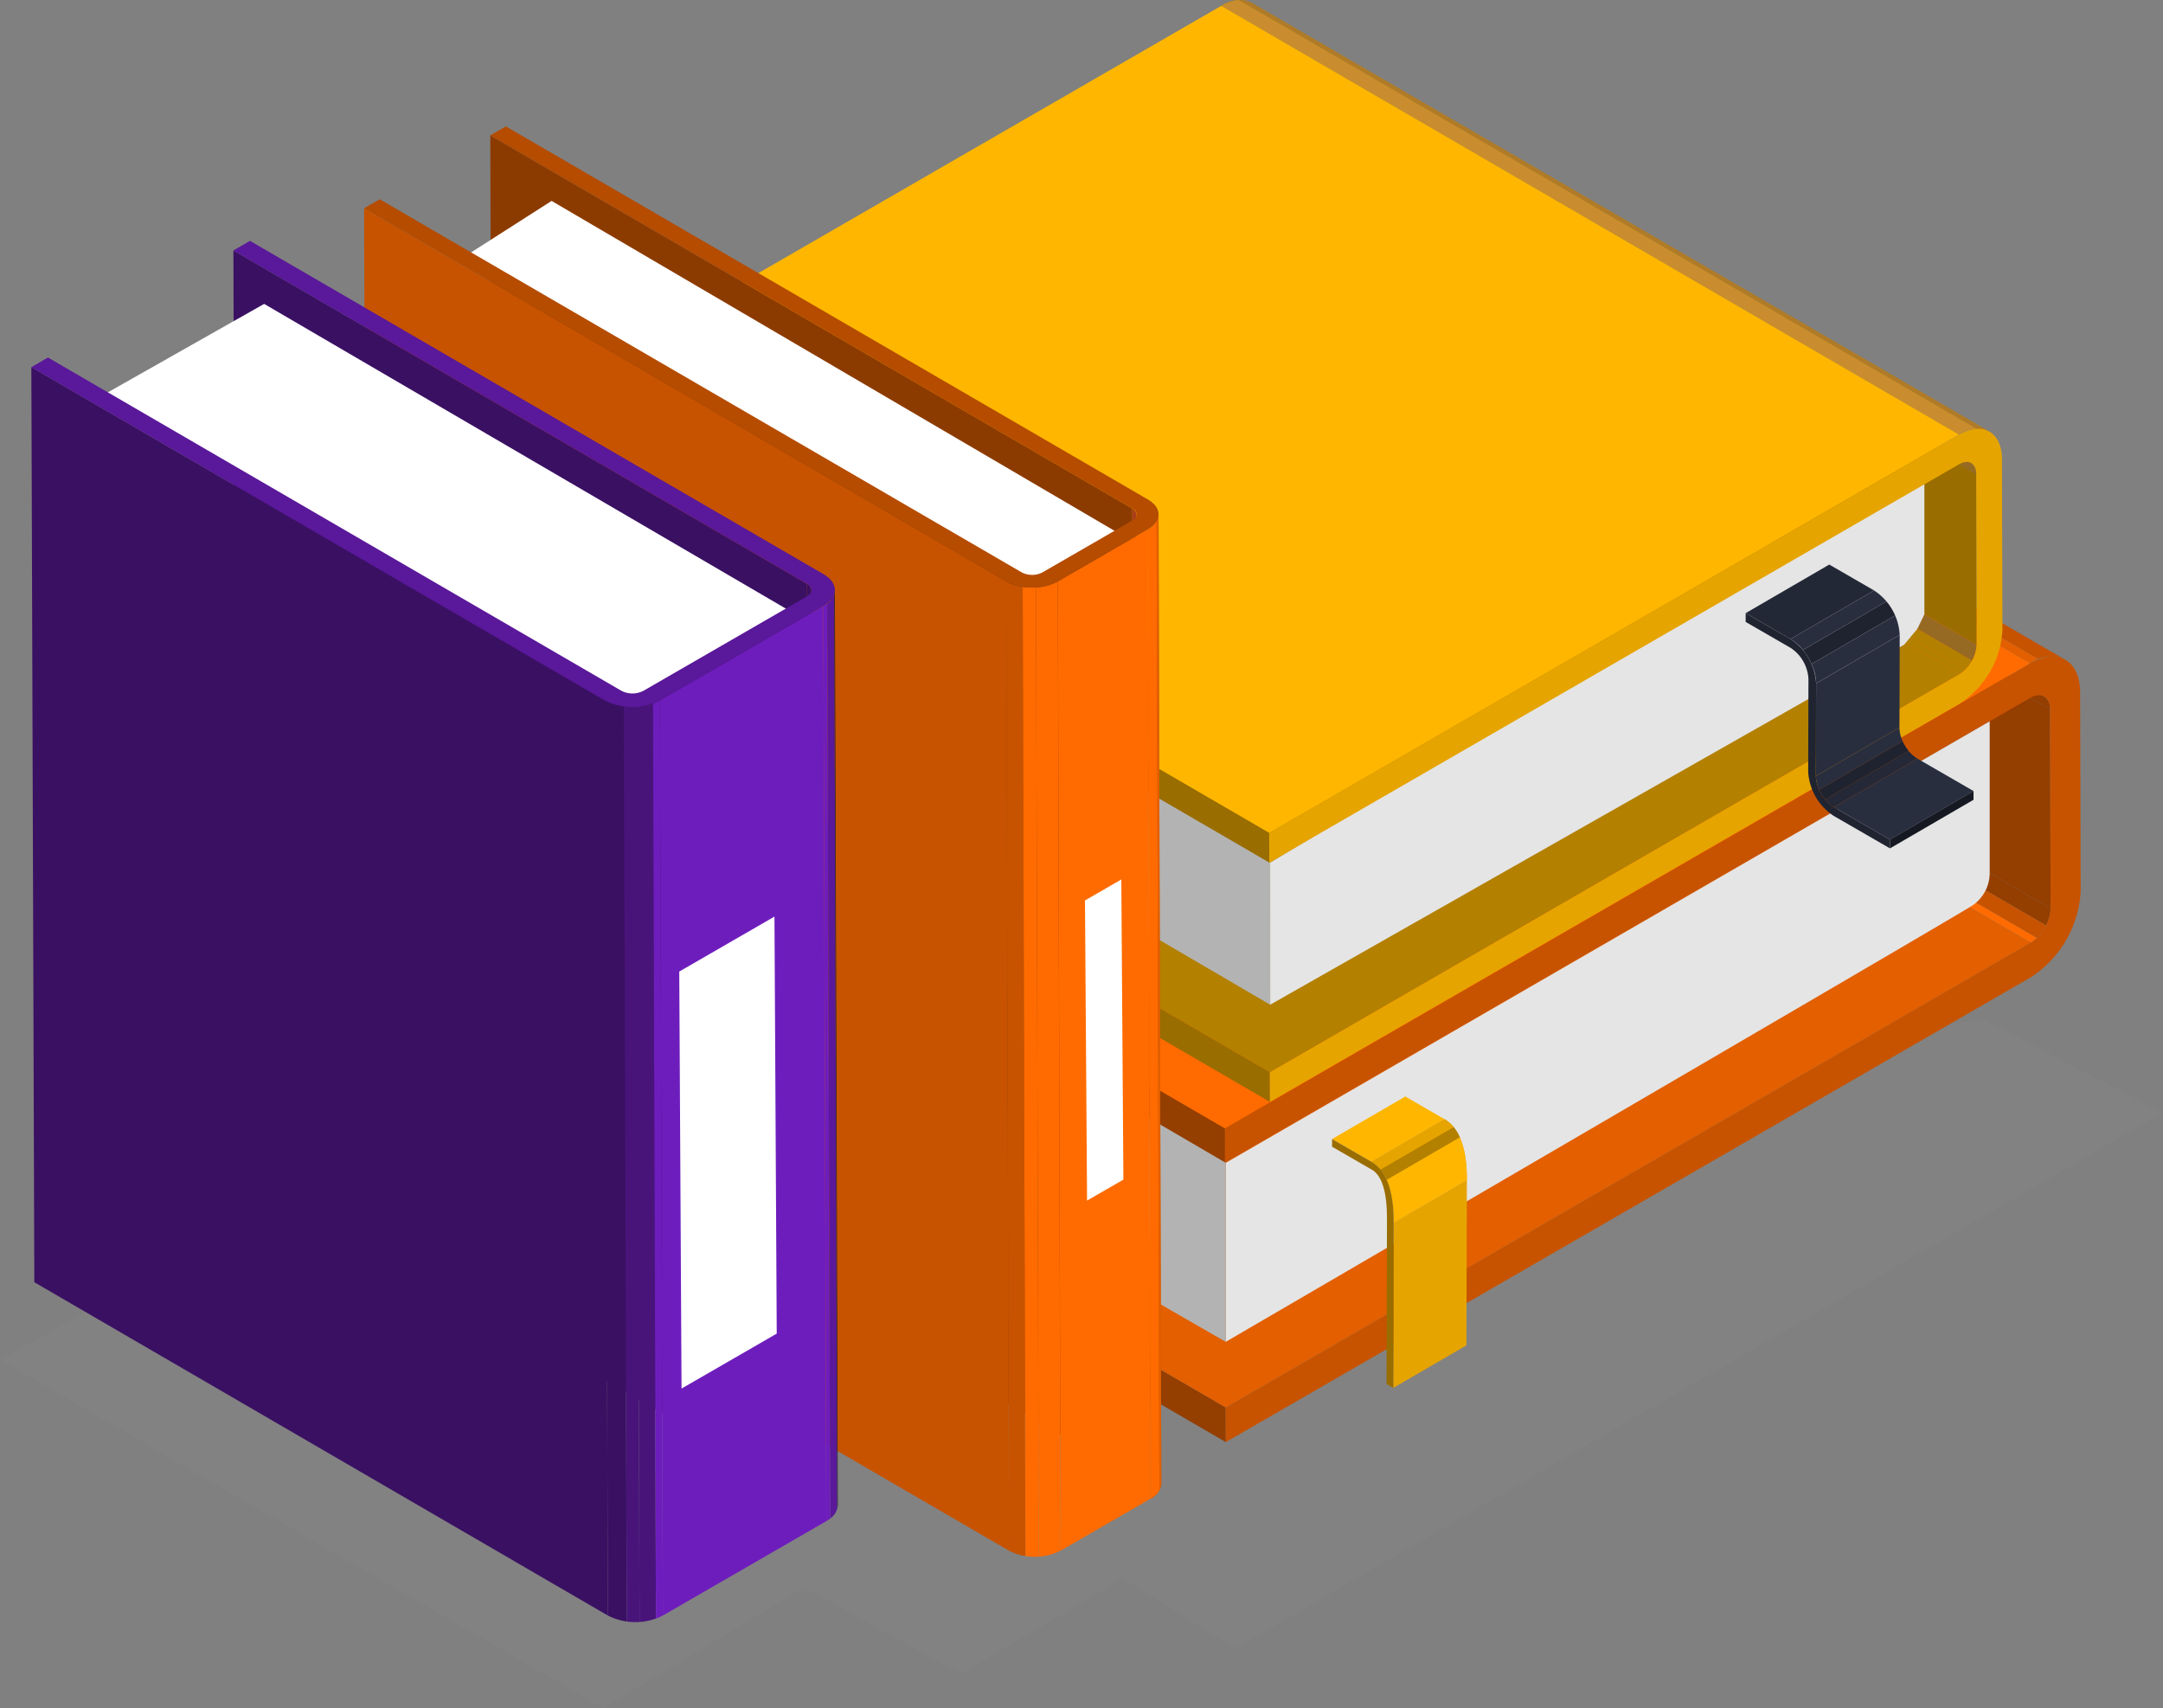 <svg id="Group_124465" data-name="Group 124465" xmlns="http://www.w3.org/2000/svg" xmlns:xlink="http://www.w3.org/1999/xlink" width="234.461" height="185.159" viewBox="0 0 234.461 185.159">
  <rect x="0" y="0" width="234.461" height="185.159" fill="#808080" stroke="none"/>
  <defs>
    <clipPath id="clip-path">
      <rect id="Rectangle_38801" data-name="Rectangle 38801" width="234.461" height="185.159" fill="none"/>
    </clipPath>
    <clipPath id="clip-path-3">
      <rect id="Rectangle_38790" data-name="Rectangle 38790" width="234.461" height="74.691" fill="none"/>
    </clipPath>
    <clipPath id="clip-path-4">
      <path id="Path_188206" data-name="Path 188206" d="M93.248,36.239l93.335,54.241a4.727,4.727,0,0,0,2.142-3.718L95.391,32.521a4.731,4.731,0,0,1-2.143,3.718" transform="translate(-93.248 -32.521)" fill="none"/>
    </clipPath>
    <clipPath id="clip-path-5">
      <path id="Path_188209" data-name="Path 188209" d="M94.944,17.013l93.337,54.241a1.509,1.509,0,0,0-.628-1.378L94.316,15.636a1.5,1.5,0,0,1,.628,1.378" transform="translate(-94.316 -15.636)" fill="none"/>
    </clipPath>
    <clipPath id="clip-path-6">
      <path id="Path_188213" data-name="Path 188213" d="M93.185,13.187,186.52,67.428a3.813,3.813,0,0,1,3.848-.375L97.033,12.812a2.793,2.793,0,0,0-1.422-.366,4.926,4.926,0,0,0-2.426.741" transform="translate(-93.185 -12.446)" fill="none"/>
    </clipPath>
    <clipPath id="clip-path-8">
      <path id="Path_188224" data-name="Path 188224" d="M97.4,20.388l79.975,46.477a4.056,4.056,0,0,0,1.837-3.181L99.24,17.206A4.055,4.055,0,0,1,97.4,20.388" transform="translate(-97.404 -17.206)" fill="none"/>
    </clipPath>
    <clipPath id="clip-path-9">
      <path id="Path_188227" data-name="Path 188227" d="M98.86,3.912l79.975,46.477a1.292,1.292,0,0,0-.538-1.18L98.32,2.733a1.286,1.286,0,0,1,.54,1.179" transform="translate(-98.32 -2.733)" fill="none"/>
    </clipPath>
    <clipPath id="clip-path-11">
      <path id="Path_188231" data-name="Path 188231" d="M97.349.635l79.977,46.477a3.269,3.269,0,0,1,3.3-.324L100.647.313A2.394,2.394,0,0,0,99.43,0a4.227,4.227,0,0,0-2.081.635" transform="translate(-97.349)" fill="none"/>
    </clipPath>
    <clipPath id="clip-path-13">
      <path id="Path_188242" data-name="Path 188242" d="M144.749,63.25a4.3,4.3,0,0,0,1.945,3.376l9.06-5.264a4.3,4.3,0,0,1-1.946-3.376Z" transform="translate(-144.749 -57.986)" fill="none"/>
    </clipPath>
    <clipPath id="clip-path-14">
      <path id="Path_188250" data-name="Path 188250" d="M142.725,52.329a6.141,6.141,0,0,1,2.781,4.81l9.059-5.265a6.13,6.13,0,0,0-2.781-4.81Z" transform="translate(-142.725 -47.064)" fill="none"/>
    </clipPath>
    <clipPath id="clip-path-17">
      <path id="Path_188258" data-name="Path 188258" d="M109.313,93.818c1.618.933,2.434,3.149,2.426,6.586l7.933-4.611c.01-3.435-.808-5.65-2.426-6.586Z" transform="translate(-109.313 -89.207)" fill="none"/>
    </clipPath>
    <clipPath id="clip-path-19">
      <path id="Path_188262" data-name="Path 188262" d="M90.561,145.594a.786.786,0,0,1,.457.643l-.3-105.06a.778.778,0,0,0-.456-.642Z" transform="translate(-90.263 -40.535)" fill="none"/>
    </clipPath>
    <clipPath id="clip-path-21">
      <path id="Path_188266" data-name="Path 188266" d="M91.492,42.637l.3,105.059a1.982,1.982,0,0,0,1.169-1.635L92.661,41a1.984,1.984,0,0,1-1.169,1.635" transform="translate(-91.492 -41.002)" fill="none"/>
    </clipPath>
    <clipPath id="clip-path-22">
      <path id="Path_188272" data-name="Path 188272" d="M80.205,46.341,80.5,151.4a6.171,6.171,0,0,0,5.6,0l-.3-105.059a6.177,6.177,0,0,1-5.6,0" transform="translate(-80.205 -46.341)" fill="none"/>
    </clipPath>
    <clipPath id="clip-path-24">
      <path id="Path_188277" data-name="Path 188277" d="M64.649,145.718a.83.83,0,0,1,.487.679L64.81,47.213a.828.828,0,0,0-.485-.679Z" transform="translate(-64.325 -46.534)" fill="none"/>
    </clipPath>
    <clipPath id="clip-path-25">
      <path id="Path_188281" data-name="Path 188281" d="M65.633,48.77l.324,99.184a2.11,2.11,0,0,0,1.247-1.742l-.322-99.184a2.117,2.117,0,0,1-1.248,1.742" transform="translate(-65.633 -47.028)" fill="none"/>
    </clipPath>
    <clipPath id="clip-path-26">
      <path id="Path_188288" data-name="Path 188288" d="M48.216,55.836l.324,99.184a6.584,6.584,0,0,0,5.966,0l-.324-99.184a6.576,6.576,0,0,1-5.966,0" transform="translate(-48.216 -55.832)" fill="none"/>
    </clipPath>
  </defs>
  <g id="Group_124518" data-name="Group 124518" clip-path="url(#clip-path)">
    <g id="Group_124469" data-name="Group 124469">
      <g id="Group_124468" data-name="Group 124468" clip-path="url(#clip-path)">
        <g id="Group_124467" data-name="Group 124467" transform="translate(0 110.468)" opacity="0.5" style="mix-blend-mode: multiply;isolation: isolate">
          <g id="Group_124466" data-name="Group 124466">
            <g id="Group_124465-2" data-name="Group 124465" clip-path="url(#clip-path-3)">
              <path id="Path_188202" data-name="Path 188202" d="M214.939,81.237l19.523,10.148L133.923,149.432l-12.264-7.559-17.509,10.34-16.975-9.356L65.4,155.928,0,118.169l14.558-8.129Z" transform="translate(0 -81.237)" fill="#838383"/>
            </g>
          </g>
        </g>
      </g>
    </g>
    <g id="Group_124471" data-name="Group 124471" transform="translate(126.801 44.223)">
      <g id="Group_124470" data-name="Group 124470" clip-path="url(#clip-path-4)">
        <path id="Path_188203" data-name="Path 188203" d="M188.286,86.762,94.95,32.521a4.209,4.209,0,0,1-.481,1.849l93.337,54.241a4.22,4.22,0,0,0,.48-1.849" transform="translate(-92.809 -32.521)" fill="#943e00"/>
        <path id="Path_188204" data-name="Path 188204" d="M188.07,88.122,94.733,33.881a5,5,0,0,1-1,1.367L187.07,89.488a5.006,5.006,0,0,0,1-1.367" transform="translate(-93.073 -32.032)" fill="#c75300"/>
        <path id="Path_188205" data-name="Path 188205" d="M187.246,89.127,93.91,34.886a3.543,3.543,0,0,1-.662.5l93.335,54.241a3.542,3.542,0,0,0,.662-.5" transform="translate(-93.248 -31.67)" fill="#ff6b00"/>
      </g>
    </g>
    <path id="Path_188207" data-name="Path 188207" d="M188.114,70.89,94.778,16.649l.061,21.582,93.336,54.242Z" transform="translate(34.103 5.991)" fill="#943e00"/>
    <g id="Group_124473" data-name="Group 124473" transform="translate(128.253 21.262)">
      <g id="Group_124472" data-name="Group 124472" clip-path="url(#clip-path-5)">
        <path id="Path_188208" data-name="Path 188208" d="M187.651,69.877,94.316,15.636a1.5,1.5,0,0,1,.628,1.378L188.28,71.254a1.5,1.5,0,0,0-.628-1.378" transform="translate(-94.316 -15.636)" fill="#943e00"/>
      </g>
    </g>
    <g id="Group_124475" data-name="Group 124475" transform="translate(126.715 16.924)">
      <g id="Group_124474" data-name="Group 124474" clip-path="url(#clip-path-6)">
        <path id="Path_188210" data-name="Path 188210" d="M189.4,66.982,96.065,12.741c-.061-.035-.124-.068-.188-.1l93.337,54.241c.063.031.125.064.186.1" transform="translate(-92.216 -12.375)" fill="#913616"/>
        <path id="Path_188211" data-name="Path 188211" d="M189.939,66.953,96.6,12.713a3.457,3.457,0,0,0-2.74.031L187.2,66.986a3.449,3.449,0,0,1,2.739-.033" transform="translate(-92.941 -12.446)" fill="#c75300"/>
        <path id="Path_188212" data-name="Path 188212" d="M187.443,66.907,94.107,12.666a6.515,6.515,0,0,0-.923.442l93.337,54.241a6.431,6.431,0,0,1,.922-.442" transform="translate(-93.185 -12.367)" fill="#e35f00"/>
      </g>
    </g>
    <path id="Path_188214" data-name="Path 188214" d="M209.677,89.5,116.342,35.255,29.067,85.644,122.4,139.884Z" transform="translate(10.459 12.686)" fill="#e35f00"/>
    <path id="Path_188215" data-name="Path 188215" d="M122.4,126.551,29.066,72.311l.012,3.738,93.334,54.241Z" transform="translate(10.459 26.019)" fill="#943e00"/>
    <g id="Group_124477" data-name="Group 124477">
      <g id="Group_124476" data-name="Group 124476" clip-path="url(#clip-path)">
        <path id="Path_188216" data-name="Path 188216" d="M97.641,103.463l.011,3.746,87.276-50.39c1.188-.685,2.151-.129,2.155,1.229l.061,21.583A4.725,4.725,0,0,1,185,83.35L97.727,133.739l.011,3.74,87.276-50.39a11.879,11.879,0,0,0,5.392-9.338l-.063-21.583c-.01-3.431-2.441-4.816-5.426-3.092Z" transform="translate(35.133 18.831)" fill="#c75300"/>
        <path id="Path_188217" data-name="Path 188217" d="M122.339,104.287,29,50.046l.011,3.745,93.335,54.242Z" transform="translate(10.436 18.008)" fill="#943e00"/>
        <path id="Path_188218" data-name="Path 188218" d="M209.614,67.231,116.279,12.991,29,63.379l93.334,54.241Z" transform="translate(10.436 4.674)" fill="#ff6b00"/>
        <path id="Path_188219" data-name="Path 188219" d="M180.517,57.495V73.938a4.262,4.262,0,0,1-2.169,3.7c-2.35,1.494-80.636,47.114-80.636,47.114v-19.4Z" transform="translate(35.159 20.688)" fill="#e5e5e5"/>
        <path id="Path_188220" data-name="Path 188220" d="M119.676,124.914l-83-47.708V57.052l83,48.459Z" transform="translate(13.196 20.529)" fill="#b3b3b3"/>
      </g>
    </g>
    <g id="Group_124479" data-name="Group 124479" transform="translate(132.452 23.397)">
      <g id="Group_124478" data-name="Group 124478" clip-path="url(#clip-path-8)">
        <path id="Path_188221" data-name="Path 188221" d="M178.862,63.683,98.886,17.206a3.667,3.667,0,0,1-.5,1.739l79.975,46.479a3.694,3.694,0,0,0,.5-1.741" transform="translate(-97.05 -17.206)" fill="#976a23"/>
        <path id="Path_188222" data-name="Path 188222" d="M178.556,64.963,98.581,18.486a4.262,4.262,0,0,1-.725.967L177.831,65.93a4.323,4.323,0,0,0,.725-.967" transform="translate(-97.241 -16.745)" fill="#b38000"/>
        <path id="Path_188223" data-name="Path 188223" d="M177.994,65.673,98.019,19.2a3.122,3.122,0,0,1-.615.477l79.975,46.476a3.025,3.025,0,0,0,.615-.476" transform="translate(-97.404 -16.49)" fill="#b38000"/>
      </g>
    </g>
    <path id="Path_188225" data-name="Path 188225" d="M178.693,50.077,98.716,3.6l.053,18.5L178.746,68.58Z" transform="translate(35.52 1.295)" fill="#996d00"/>
    <g id="Group_124481" data-name="Group 124481" transform="translate(133.698 3.716)">
      <g id="Group_124480" data-name="Group 124480" clip-path="url(#clip-path-9)">
        <path id="Path_188226" data-name="Path 188226" d="M178.3,49.209,98.32,2.732a1.288,1.288,0,0,1,.54,1.18L178.835,50.39a1.292,1.292,0,0,0-.538-1.18" transform="translate(-98.32 -2.733)" fill="#976a23"/>
      </g>
    </g>
    <g id="Group_124483" data-name="Group 124483">
      <g id="Group_124482" data-name="Group 124482" clip-path="url(#clip-path)">
        <path id="Path_188228" data-name="Path 188228" d="M180.623,46.789,100.647.312a3.27,3.27,0,0,0-3.3.324l79.977,46.477a3.269,3.269,0,0,1,3.3-.324" transform="translate(35.028 0)" fill="#b38000"/>
      </g>
    </g>
    <g id="Group_124485" data-name="Group 124485" transform="translate(132.377)">
      <g id="Group_124484" data-name="Group 124484" clip-path="url(#clip-path-11)">
        <path id="Path_188229" data-name="Path 188229" d="M180.122,46.789,100.145.312a2.447,2.447,0,0,0-1.4-.306l79.977,46.476a2.45,2.45,0,0,1,1.4.307" transform="translate(-96.848 0)" fill="#b07b29"/>
        <path id="Path_188230" data-name="Path 188230" d="M179.219,46.481,99.243,0a4.4,4.4,0,0,0-1.893.63l79.975,46.477a4.393,4.393,0,0,1,1.894-.63" transform="translate(-97.349 0.001)" fill="#c98d2f"/>
      </g>
    </g>
    <path id="Path_188232" data-name="Path 188232" d="M197.167,66.023,117.191,19.547,42.412,62.72,122.387,109.2Z" transform="translate(15.261 7.034)" fill="#b38000"/>
    <path id="Path_188233" data-name="Path 188233" d="M122.387,97.774,42.412,51.3l.01,3.206L122.4,100.98Z" transform="translate(15.261 18.458)" fill="#996d00"/>
    <path id="Path_188234" data-name="Path 188234" d="M197.113,46.944,117.136.467,42.357,43.641l79.977,46.477Z" transform="translate(15.241 0.168)" fill="#ffb600"/>
    <path id="Path_188235" data-name="Path 188235" d="M172.164,37.556v15.51l-.764,1.586-1.428,1.709L101.25,95.387V79.98Z" transform="translate(36.432 13.514)" fill="#e5e5e5"/>
    <path id="Path_188236" data-name="Path 188236" d="M119.221,94.884,51.3,55.167V38.954l67.916,40.523Z" transform="translate(18.461 14.016)" fill="#b3b3b3"/>
    <path id="Path_188237" data-name="Path 188237" d="M122.334,78.693,42.356,32.217l.011,3.206L122.344,81.9Z" transform="translate(15.241 11.593)" fill="#996d00"/>
    <g id="Group_124487" data-name="Group 124487">
      <g id="Group_124486" data-name="Group 124486" clip-path="url(#clip-path)">
        <path id="Path_188238" data-name="Path 188238" d="M101.171,77.988l.01,3.208,74.778-43.174c1.014-.586,1.847-.113,1.851,1.054l.052,18.5a4.062,4.062,0,0,1-1.837,3.182l-74.781,43.174.01,3.206,74.781-43.174a10.181,10.181,0,0,0,4.618-8.008L180.6,37.464c-.008-2.941-2.089-4.128-4.648-2.65Z" transform="translate(36.404 12.298)" fill="#e6a400"/>
      </g>
    </g>
    <g id="Group_124489" data-name="Group 124489" transform="translate(196.833 78.851)">
      <g id="Group_124488" data-name="Group 124488" clip-path="url(#clip-path-13)">
        <path id="Path_188239" data-name="Path 188239" d="M146.429,65.952l9.061-5.265a3.566,3.566,0,0,1-.945-.828l-9.061,5.265a3.546,3.546,0,0,0,.945.828" transform="translate(-144.484 -57.312)" fill="#242837"/>
        <path id="Path_188240" data-name="Path 188240" d="M145.657,65.406l9.061-5.265a4.742,4.742,0,0,1-.655-1.065L145,64.341a4.773,4.773,0,0,0,.655,1.065" transform="translate(-144.658 -57.594)" fill="#1f232f"/>
        <path id="Path_188241" data-name="Path 188241" d="M145.093,64.735l9.06-5.265a3.7,3.7,0,0,1-.345-1.485l-9.061,5.267a3.722,3.722,0,0,0,.345,1.484" transform="translate(-144.749 -57.986)" fill="#292e3f"/>
      </g>
    </g>
    <path id="Path_188243" data-name="Path 188243" d="M152.267,69.249l9.06-5.265-6.088-3.515-9.06,5.265Z" transform="translate(52.599 21.758)" fill="#292e3f"/>
    <path id="Path_188244" data-name="Path 188244" d="M150.654,69.269,159.714,64l0-.951-9.061,5.265Z" transform="translate(54.209 22.688)" fill="#161922"/>
    <path id="Path_188245" data-name="Path 188245" d="M144.749,65.908l9.06-5.265.029-10.041-9.06,5.265Z" transform="translate(52.084 18.208)" fill="#292e3f"/>
    <path id="Path_188246" data-name="Path 188246" d="M144.01,53.071l9.061-5.265L148.214,45l-9.061,5.265Z" transform="translate(50.071 16.193)" fill="#232836"/>
    <g id="Group_124491" data-name="Group 124491" transform="translate(194.081 63.999)">
      <g id="Group_124490" data-name="Group 124490" clip-path="url(#clip-path-14)">
        <path id="Path_188247" data-name="Path 188247" d="M144.9,56.423l9.061-5.265a5.257,5.257,0,0,0-.49-2.1l-9.06,5.265a5.256,5.256,0,0,1,.49,2.1" transform="translate(-142.119 -46.348)" fill="#292e3f"/>
        <path id="Path_188248" data-name="Path 188248" d="M144.658,54.723l9.06-5.265a6.792,6.792,0,0,0-.938-1.522L143.72,53.2a6.793,6.793,0,0,1,.938,1.522" transform="translate(-142.367 -46.75)" fill="#1f232f"/>
        <path id="Path_188249" data-name="Path 188249" d="M144.078,53.515l9.06-5.265a5.043,5.043,0,0,0-1.353-1.186l-9.061,5.265a5.067,5.067,0,0,1,1.353,1.186" transform="translate(-142.725 -47.064)" fill="#292e3f"/>
      </g>
    </g>
    <g id="Group_124493" data-name="Group 124493">
      <g id="Group_124492" data-name="Group 124492" clip-path="url(#clip-path)">
        <path id="Path_188251" data-name="Path 188251" d="M139.154,48.875v.951l4.855,2.8a4.307,4.307,0,0,1,1.95,3.379l-.029,10.041a6.127,6.127,0,0,0,2.775,4.807l6.088,3.515,0-.949-6.088-3.515a4.3,4.3,0,0,1-1.946-3.376l.029-10.042a6.138,6.138,0,0,0-2.779-4.81Z" transform="translate(50.07 17.586)" fill="#202431"/>
      </g>
    </g>
    <path id="Path_188252" data-name="Path 188252" d="M111.059,116.594l7.933-4.61.05-17.933-7.933,4.61Z" transform="translate(39.962 33.842)" fill="#e6a400"/>
    <path id="Path_188253" data-name="Path 188253" d="M110.439,94.467l7.933-4.61L114.118,87.4l-7.933,4.61Z" transform="translate(38.208 31.449)" fill="#ffb600"/>
    <g id="Group_124495" data-name="Group 124495">
      <g id="Group_124494" data-name="Group 124494" clip-path="url(#clip-path)">
        <path id="Path_188254" data-name="Path 188254" d="M111.739,100.4l7.933-4.61c.01-3.436-.808-5.651-2.426-6.586l-7.933,4.61c1.618.934,2.435,3.151,2.426,6.586" transform="translate(39.333 32.099)" fill="#e6a400"/>
      </g>
    </g>
    <g id="Group_124497" data-name="Group 124497" transform="translate(148.646 121.306)">
      <g id="Group_124496" data-name="Group 124496" clip-path="url(#clip-path-17)">
        <path id="Path_188255" data-name="Path 188255" d="M111.3,99.884l7.933-4.61a11.5,11.5,0,0,0-.761-4.623l-7.933,4.61a11.478,11.478,0,0,1,.761,4.623" transform="translate(-108.873 -88.687)" fill="#ffb600"/>
        <path id="Path_188256" data-name="Path 188256" d="M110.715,95.557l7.933-4.61a4.935,4.935,0,0,0-.676-1.118l-7.935,4.611a4.8,4.8,0,0,1,.677,1.116" transform="translate(-109.052 -88.983)" fill="#b38000"/>
        <path id="Path_188257" data-name="Path 188257" d="M110.3,94.664l7.933-4.61a3.615,3.615,0,0,0-.987-.846l-7.933,4.61a3.576,3.576,0,0,1,.987.846" transform="translate(-109.313 -89.207)" fill="#e6a400"/>
      </g>
    </g>
    <g id="Group_124499" data-name="Group 124499">
      <g id="Group_124498" data-name="Group 124498" clip-path="url(#clip-path)">
        <path id="Path_188259" data-name="Path 188259" d="M106.185,90.792v.832l4.252,2.456c.422.243,1.711.989,1.7,5.333l-.05,17.932.73.422.05-17.933c.01-3.435-.808-5.651-2.426-6.586Z" transform="translate(38.207 32.669)" fill="#996d00"/>
      </g>
    </g>
    <path id="Path_188260" data-name="Path 188260" d="M39.082,10.792l.3,105.059,69.6,40.445-.3-105.059Z" transform="translate(14.063 3.883)" fill="#8c3b00"/>
    <g id="Group_124501" data-name="Group 124501" transform="translate(122.742 55.12)">
      <g id="Group_124500" data-name="Group 124500" clip-path="url(#clip-path-19)">
        <path id="Path_188261" data-name="Path 188261" d="M90.263,40.535l.3,105.059a.783.783,0,0,1,.457.642l-.3-105.059a.783.783,0,0,0-.457-.642" transform="translate(-90.263 -40.535)" fill="#aa3f19"/>
      </g>
    </g>
    <g id="Group_124503" data-name="Group 124503">
      <g id="Group_124502" data-name="Group 124502" clip-path="url(#clip-path)">
        <path id="Path_188263" data-name="Path 188263" d="M92.959,146.061,92.66,41a1.98,1.98,0,0,1-1.168,1.635l.3,105.059a1.982,1.982,0,0,0,1.169-1.635" transform="translate(32.921 14.753)" fill="#c75300"/>
      </g>
    </g>
    <g id="Group_124505" data-name="Group 124505" transform="translate(124.413 55.755)">
      <g id="Group_124504" data-name="Group 124504" clip-path="url(#clip-path-21)">
        <path id="Path_188264" data-name="Path 188264" d="M91.492,42.438l.3,105.059a2.573,2.573,0,0,0,.957-.885l-.3-105.059a2.578,2.578,0,0,1-.956.885" transform="translate(-91.492 -40.804)" fill="#ff6b00"/>
        <path id="Path_188265" data-name="Path 188265" d="M92.195,41.75l.3,105.059a1.45,1.45,0,0,0,.214-.748L92.407,41a1.422,1.422,0,0,1-.212.748" transform="translate(-91.239 -41.002)" fill="#e35f00"/>
      </g>
    </g>
    <path id="Path_188267" data-name="Path 188267" d="M29.025,16.6l.3,105.059,69.6,40.445-.3-105.059Z" transform="translate(10.444 5.972)" fill="#c75300"/>
    <path id="Path_188268" data-name="Path 188268" d="M84.326,47.83l.3,105.059,9.744-5.627L94.071,42.2Z" transform="translate(30.342 15.186)" fill="#ff6b00"/>
    <g id="Group_124507" data-name="Group 124507" transform="translate(109.065 63.016)">
      <g id="Group_124506" data-name="Group 124506" clip-path="url(#clip-path-22)">
        <path id="Path_188269" data-name="Path 188269" d="M80.206,46.341,80.5,151.4a5.1,5.1,0,0,0,1.792.6L82,46.938a5.1,5.1,0,0,1-1.792-.6" transform="translate(-80.205 -46.341)" fill="#c75300"/>
        <path id="Path_188270" data-name="Path 188270" d="M81.523,46.78l.3,105.059a6.871,6.871,0,0,0,1.44.061l-.3-105.059a6.875,6.875,0,0,1-1.44-.061" transform="translate(-79.731 -46.183)" fill="#ff6b00"/>
        <path id="Path_188271" data-name="Path 188271" d="M82.582,47l.3,105.059a5.508,5.508,0,0,0,2.372-.658l-.3-105.059A5.513,5.513,0,0,1,82.582,47" transform="translate(-79.35 -46.341)" fill="#ff6b00"/>
      </g>
    </g>
    <path id="Path_188273" data-name="Path 188273" d="M108.213,52.166,46.525,16.015l-9.657,6.178,60.315,35.06H99.8Z" transform="translate(13.266 5.762)" fill="#fff"/>
    <g id="Group_124509" data-name="Group 124509">
      <g id="Group_124508" data-name="Group 124508" clip-path="url(#clip-path)">
        <path id="Path_188274" data-name="Path 188274" d="M29.025,18.945l69.6,40.445a6.174,6.174,0,0,0,5.6,0l9.746-5.626c1.55-.9,1.56-2.35.019-3.246l-69.6-40.445L42.7,11.05,112.3,51.5a.684.684,0,0,1-.007,1.293l-9.744,5.627a2.473,2.473,0,0,1-2.234,0l-69.6-40.445Z" transform="translate(10.444 3.625)" fill="#b54c00"/>
      </g>
    </g>
    <path id="Path_188275" data-name="Path 188275" d="M18.606,19.964l.322,99.184L81.1,155.279l-.324-99.185Z" transform="translate(6.695 7.184)" fill="#3a1063"/>
    <g id="Group_124511" data-name="Group 124511" transform="translate(87.471 63.278)">
      <g id="Group_124510" data-name="Group 124510" clip-path="url(#clip-path-24)">
        <path id="Path_188276" data-name="Path 188276" d="M64.325,46.534l.324,99.184a.827.827,0,0,1,.485.679L64.81,47.213a.83.83,0,0,0-.485-.679" transform="translate(-64.325 -46.534)" fill="#3a1063"/>
      </g>
    </g>
    <g id="Group_124513" data-name="Group 124513" transform="translate(89.249 63.95)">
      <g id="Group_124512" data-name="Group 124512" clip-path="url(#clip-path-25)">
        <path id="Path_188278" data-name="Path 188278" d="M65.633,48.383l.324,99.184a3.632,3.632,0,0,0,.416-.279L66.049,48.1a3.63,3.63,0,0,1-.416.279" transform="translate(-65.633 -46.641)" fill="#6e1dbd"/>
        <path id="Path_188279" data-name="Path 188279" d="M65.939,48.37l.322,99.184a2.147,2.147,0,0,0,.759-1L66.7,47.365a2.153,2.153,0,0,1-.757,1" transform="translate(-65.523 -46.907)" fill="#5a189a"/>
        <path id="Path_188280" data-name="Path 188280" d="M66.5,47.486l.325,99.184a1.479,1.479,0,0,0,.072-.458l-.324-99.184a1.4,1.4,0,0,1-.073.458" transform="translate(-65.322 -47.028)" fill="#1d202c"/>
      </g>
    </g>
    <path id="Path_188282" data-name="Path 188282" d="M2.5,29.265l.322,99.185,62.172,36.129L64.666,65.4Z" transform="translate(0.898 10.53)" fill="#3a1063"/>
    <path id="Path_188283" data-name="Path 188283" d="M52.6,58.539l.322,99.184,17.72-10.23-.324-99.184Z" transform="translate(18.928 17.383)" fill="#6e1dbd"/>
    <g id="Group_124515" data-name="Group 124515" transform="translate(65.565 75.922)">
      <g id="Group_124514" data-name="Group 124514" clip-path="url(#clip-path-26)">
        <path id="Path_188284" data-name="Path 188284" d="M48.216,55.834l.325,99.184a5.554,5.554,0,0,0,2.051.655l-.324-99.185a5.526,5.526,0,0,1-2.052-.654" transform="translate(-48.216 -55.831)" fill="#3a1063"/>
        <path id="Path_188285" data-name="Path 188285" d="M49.725,56.316l.324,99.184a7.33,7.33,0,0,0,1.383.045l-.324-99.184a7.334,7.334,0,0,1-1.383-.045" transform="translate(-47.673 -55.658)" fill="#48147a"/>
        <path id="Path_188286" data-name="Path 188286" d="M50.741,56.444l.324,99.184a6.5,6.5,0,0,0,1.781-.356l-.324-99.185a6.446,6.446,0,0,1-1.781.358" transform="translate(-47.307 -55.741)" fill="#48147a"/>
        <path id="Path_188287" data-name="Path 188287" d="M52.051,56.177l.324,99.184a4.6,4.6,0,0,0,.749-.345L52.8,55.832a4.792,4.792,0,0,1-.751.345" transform="translate(-46.836 -55.832)" fill="#6e1dbd"/>
      </g>
    </g>
    <g id="Group_124517" data-name="Group 124517">
      <g id="Group_124516" data-name="Group 124516" clip-path="url(#clip-path)">
        <path id="Path_188289" data-name="Path 188289" d="M8.005,34.268,25.752,24.223,83.138,57.74,68.4,66.252s-1.981,2.363-5.718.2S8.005,34.268,8.005,34.268" transform="translate(2.88 8.716)" fill="#fff"/>
        <path id="Path_188290" data-name="Path 188290" d="M2.5,32.887l62.168,36.13a6.578,6.578,0,0,0,5.967,0l17.718-10.23c1.654-.955,1.662-2.5.024-3.455L26.2,19.2l-1.8,1.04,62.17,36.13c.654.379.646.994-.011,1.373L68.84,67.973a2.61,2.61,0,0,1-2.37,0L4.3,31.845Z" transform="translate(0.898 6.908)" fill="#5a189a"/>
      </g>
    </g>
    <path id="Path_188291" data-name="Path 188291" d="M90.652,102.634,90.426,70.1l-3.939,2.275.226,32.53Z" transform="translate(31.12 25.225)" fill="#fff"/>
    <path id="Path_188292" data-name="Path 188292" d="M64.712,118.26l-.246-45.2-10.32,5.957.247,45.2Z" transform="translate(19.483 26.29)" fill="#fff"/>
  </g>
</svg>

